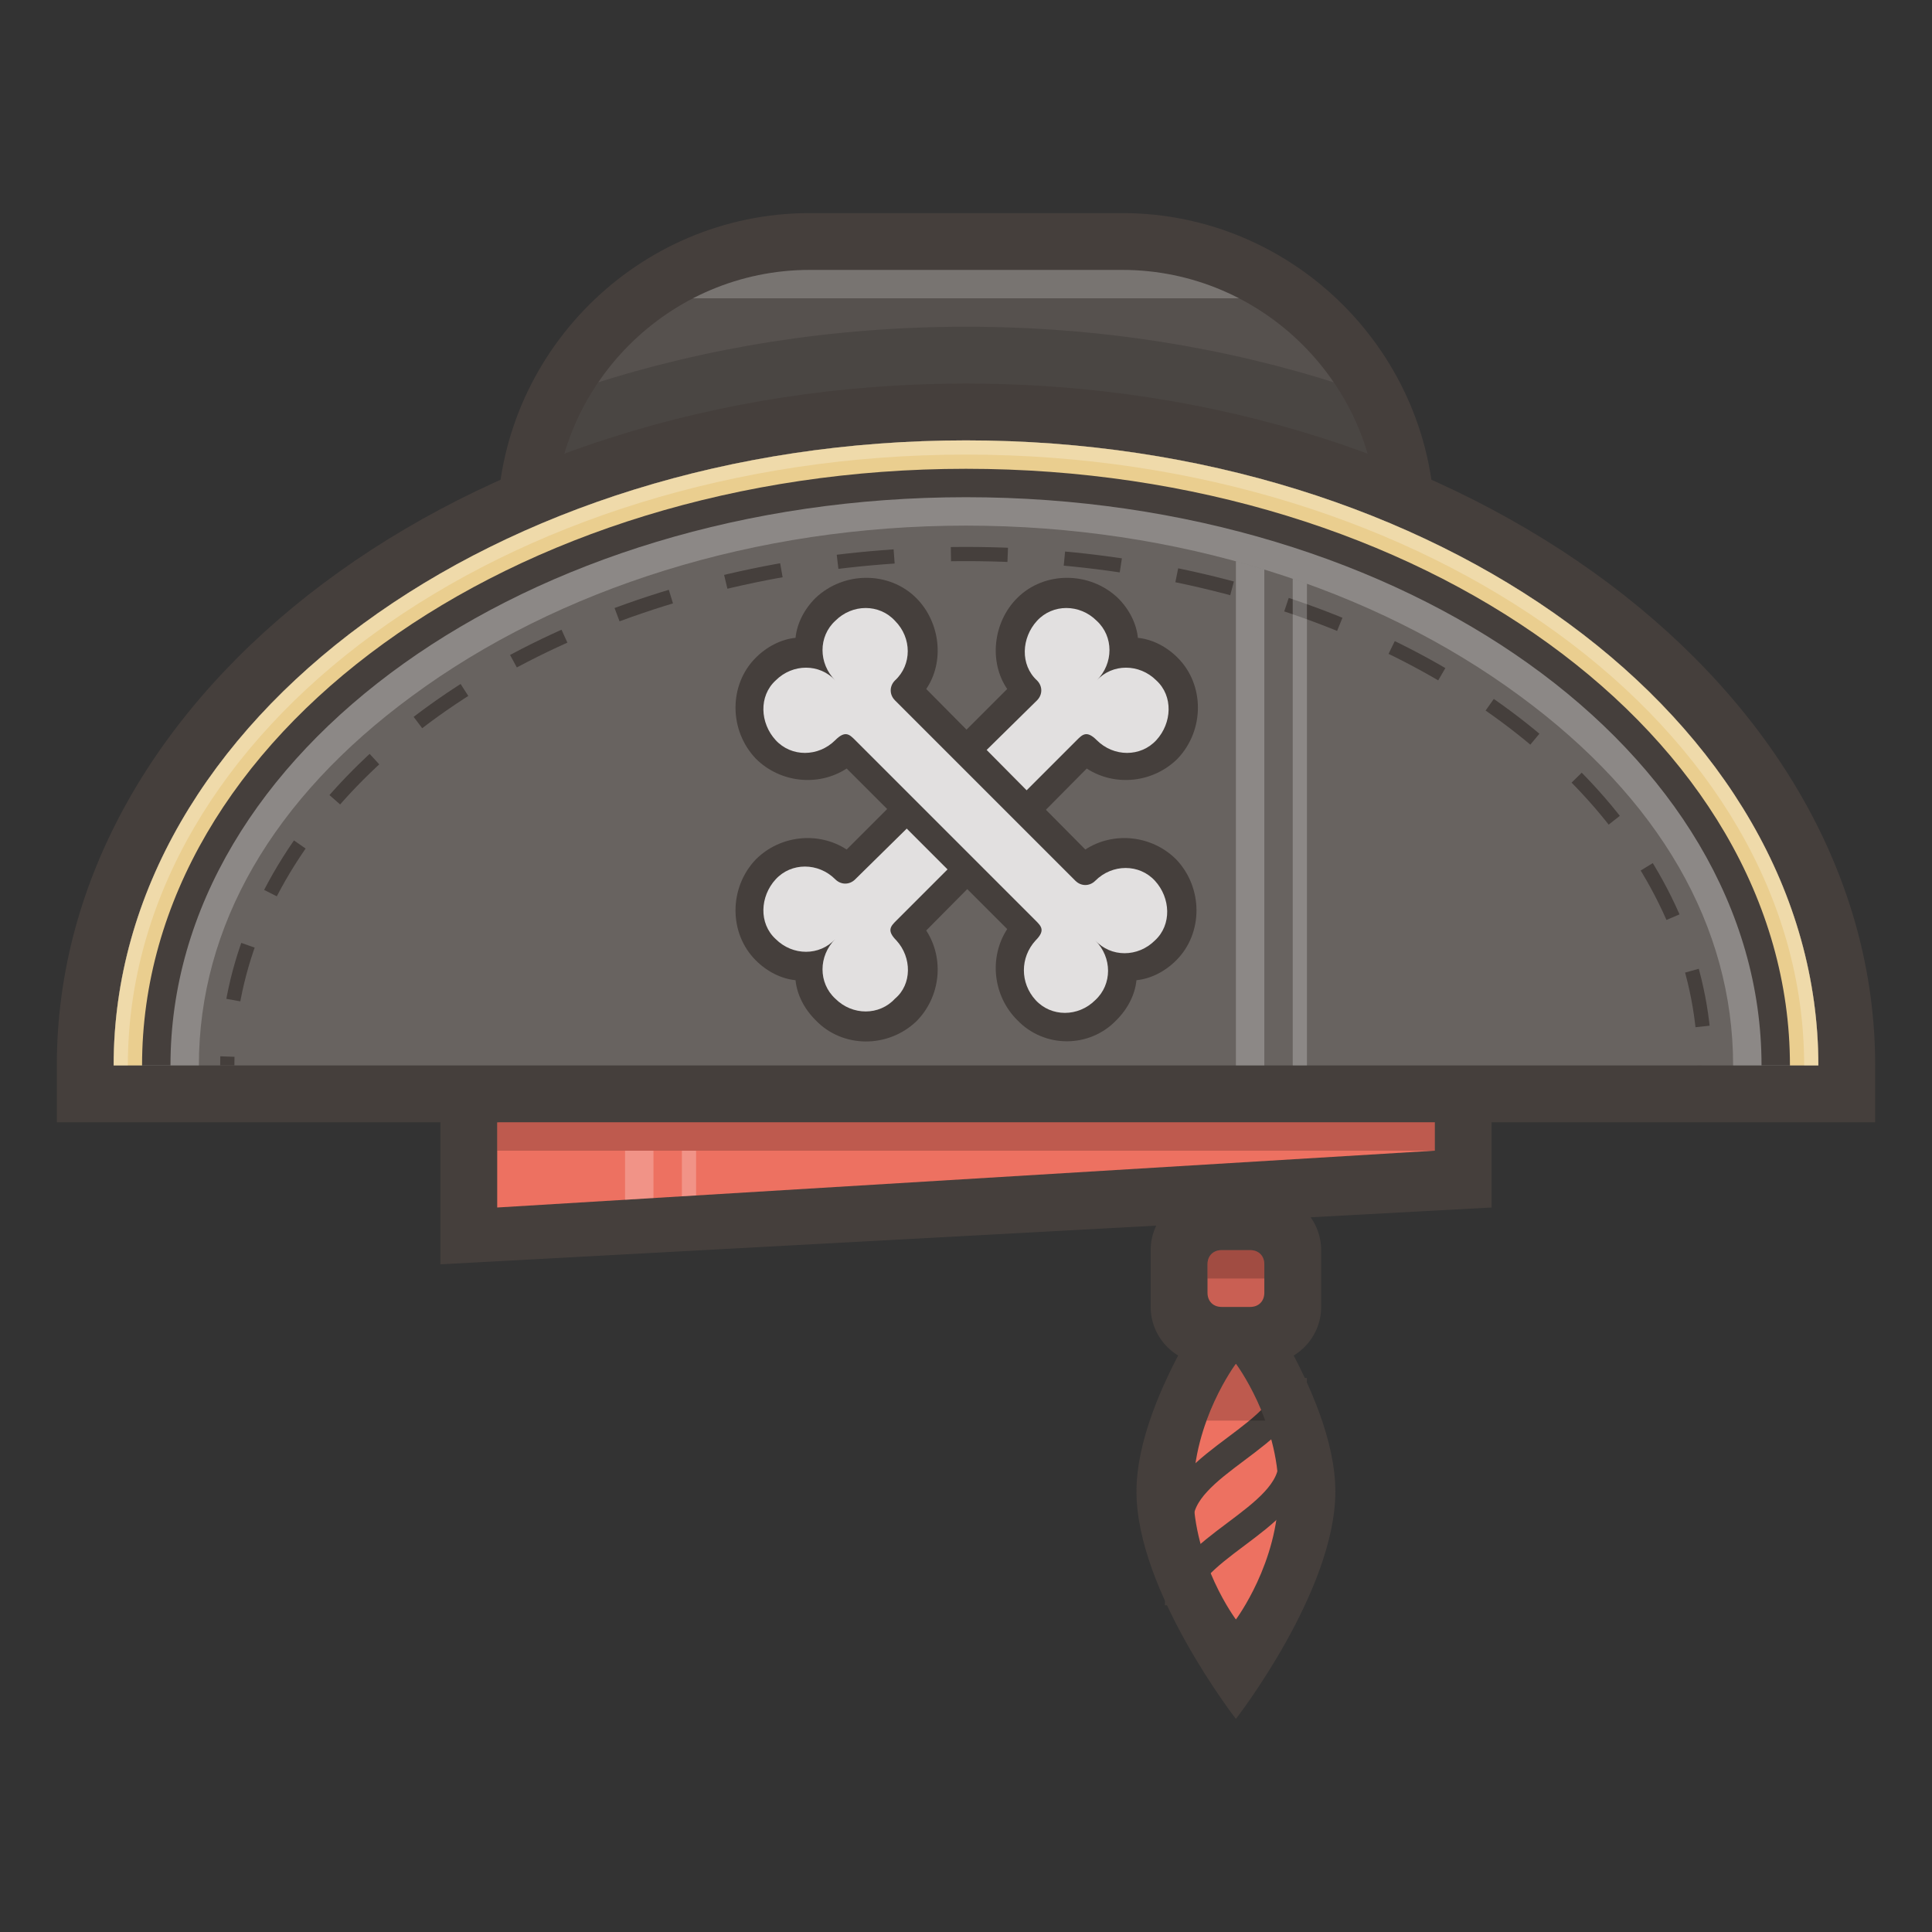 <?xml version="1.0" ?><svg height="136px" id="icons__x28_128_x__x_128_x29_" style="enable-background:new 0 0 136 136;" version="1.1" viewBox="0 0 136 136" width="136px" xml:space="preserve" xmlns="http://www.w3.org/2000/svg" xmlns:xlink="http://www.w3.org/1999/xlink"><rect x="0" y="0" width="136" height="136" fill="#333333" stroke="none"/><g><defs><rect height="106" id="SVGID_1_" width="128" x="4" y="15"/></defs><clipPath id="SVGID_2_"><use style="overflow:visible;" xlink:href="#SVGID_1_"/></clipPath><g style="clip-path:url(#SVGID_2_);"><g><g><path d="M87,89c0,0-7,9-7,16s7,16,7,16s7-9,7-16S87,89,87,89z" style="fill:#453F3C;"/><path d="M90,105c0,5-3,9-3,9s-3-4-3-9s3-9,3-9S90,100,90,105z" style="fill:#ED7161;"/><g><path d="M83,107c0-4,8-6,8-10" style="fill:none;stroke:#453F3C;stroke-width:2;stroke-miterlimit:10;"/><path d="M83,113c0-4,8-6,8-10" style="fill:none;stroke:#453F3C;stroke-width:2;stroke-miterlimit:10;"/></g><g><defs><path d="M90,105c0,5-3,9-3,9s-3-4-3-9s3-9,3-9S90,100,90,105z" id="SVGID_3_"/></defs><clipPath id="SVGID_4_"><use style="overflow:visible;" xlink:href="#SVGID_3_"/></clipPath><rect height="5" style="opacity:0.2;clip-path:url(#SVGID_4_);" width="6" x="84" y="95"/></g></g><g><path d="M85,96c-2.2,0-4-1.8-4-4v-4c0-2.2,1.8-4,4-4h4c2.2,0,4,1.8,4,4v4c0,2.2-1.8,4-4,4H85z" style="fill:#453F3C;"/><path d="M89,91c0,0.6-0.4,1-1,1h-2c-0.6,0-1-0.4-1-1v-2c0-0.6,0.4-1,1-1h2c0.6,0,1,0.4,1,1V91z" style="fill:#C95F53;"/><g><defs><path d="M89,91c0,0.6-0.4,1-1,1h-2c-0.6,0-1-0.4-1-1v-2c0-0.6,0.4-1,1-1h2c0.6,0,1,0.4,1,1V91z" id="SVGID_5_"/></defs><clipPath id="SVGID_6_"><use style="overflow:visible;" xlink:href="#SVGID_5_"/></clipPath><rect height="3" style="opacity:0.2;clip-path:url(#SVGID_6_);" width="6" x="84" y="87"/></g></g></g><g><polygon points="105,85 105,71 31,75 31,89    " style="fill:#453F3C;"/><polygon points="35,85 101,81 101,75 35,79    " style="fill:#ED7161;"/><g><defs><polygon id="SVGID_7_" points="35,85 101,81 101,75 35,79      "/></defs><clipPath id="SVGID_8_"><use style="overflow:visible;" xlink:href="#SVGID_7_"/></clipPath><rect height="3" style="opacity:0.2;clip-path:url(#SVGID_8_);" width="66" x="35" y="78"/><g style="mix-blend-mode:overlay;clip-path:url(#SVGID_8_);"><rect height="6" style="opacity:0.24;fill:#FFFFFF;" width="2" x="44" y="81"/><rect height="6" style="opacity:0.24;fill:#FFFFFF;" width="1" x="48" y="81"/></g></g></g><g><path d="M57,71c-12.1,0-22-9.9-22-22V37c0-12.1,9.9-22,22-22h22c12.1,0,22,9.9,22,22v12     c0,12.1-9.9,22-22,22H57z" style="fill:#453F3C;"/><path d="M79,67H57c-9.9,0-18-8.1-18-18V37c0-9.9,8.1-18,18-18h22c9.9,0,18,8.1,18,18v12     C97,58.9,88.9,67,79,67z" style="fill:#56514E;"/><g><defs><path d="M79,67H57c-9.9,0-18-8.1-18-18V37c0-9.9,8.1-18,18-18h22c9.9,0,18,8.1,18,18v12C97,58.9,88.9,67,79,67z" id="SVGID_9_"/></defs><clipPath id="SVGID_10_"><use style="overflow:visible;" xlink:href="#SVGID_9_"/></clipPath><path d="M0,83v-8c0-28.7,30.5-52,68-52s68,23.3,68,52v8H0z" style="opacity:0.14;clip-path:url(#SVGID_10_);"/><rect height="3" style="mix-blend-mode:overlay;opacity:0.2;clip-path:url(#SVGID_10_);fill:#FFFFFF;" width="40" x="48" y="18"/></g></g><g><path d="M4,79v-4c0-26.5,28.7-48,64-48s64,21.5,64,48v4H4z" style="fill:#453F3C;"/><path d="M8,75c0-24.3,26.9-44,60-44s60,19.7,60,44H8z" style="fill:#686360;"/><g><defs><path d="M8,75c0-24.3,26.9-44,60-44s60,19.7,60,44H8z" id="SVGID_11_"/></defs><clipPath id="SVGID_12_"><use style="overflow:visible;" xlink:href="#SVGID_11_"/></clipPath><ellipse cx="68" cy="75" rx="52" ry="36" style="clip-path:url(#SVGID_12_);fill:none;stroke:#453F3C;stroke-miterlimit:10;stroke-dasharray:4;"/></g><path d="M29,49c10.3-7.6,24.2-12,39-12s28.7,4.4,39,12c9.8,7.2,15,16.2,15,26h6     c0-24.3-26.9-44-60-44S8,50.7,8,75h6C14,65.2,19.2,56.2,29,49z" style="mix-blend-mode:overlay;opacity:0.24;fill:#FFFFFF;"/><g><path d="M68,35c30.9,0,56,17.9,56,40h4c0-24.3-26.9-44-60-44S8,50.7,8,75h4C12,52.9,37.1,35,68,35z" style="fill:#453F3C;"/><path d="M68,33c32,0,58,18.8,58,42h2c0-24.3-26.9-44-60-44S8,50.7,8,75h2C10,51.8,36,33,68,33z" style="fill:#EACE8F;"/></g><path d="M68,32c32.5,0,59,19.3,59,43h1c0-24.3-26.9-44-60-44S8,50.7,8,75h1     C9,51.3,35.5,32,68,32z" style="mix-blend-mode:overlay;opacity:0.24;fill:#FFFFFF;"/><g><g><path d="M57.4,71.8c-0.8-0.8-1.3-1.8-1.4-2.8c-1-0.1-2-0.6-2.8-1.4c-1.9-1.9-1.9-5.1,0-7.1       c1.7-1.7,4.4-2,6.4-0.7l11.3-11.3c-1.3-1.9-1-4.7,0.7-6.4c1.9-1.9,5.1-1.9,7.1,0c0.8,0.8,1.3,1.8,1.4,2.8c1,0.1,2,0.6,2.8,1.4       c1.9,1.9,1.9,5.1,0,7.1c-1.7,1.7-4.4,2-6.4,0.7L65.2,65.5c1.3,2,1,4.7-0.7,6.4C62.5,73.8,59.3,73.8,57.4,71.8z" style="fill:#453F3C;"/><path d="M63.1,66.2c-0.7-0.7-0.4-1,0-1.4l12.7-12.7c0.4-0.4,0.7-0.7,1.4,0c1.2,1.2,3.1,1.2,4.2,0       s1.2-3.1,0-4.2c-1.2-1.2-3.1-1.2-4.2,0c1.2-1.2,1.2-3.1,0-4.2c-1.2-1.2-3.1-1.2-4.2,0s-1.2,3.1,0,4.2c0.4,0.4,0.4,1,0,1.4       L60.2,61.9c-0.4,0.4-1,0.4-1.4,0c-1.2-1.2-3.1-1.2-4.2,0s-1.2,3.1,0,4.2c1.2,1.2,3.1,1.2,4.2,0c-1.2,1.2-1.2,3.1,0,4.2       c1.2,1.2,3.1,1.2,4.2,0C64.2,69.3,64.2,67.4,63.1,66.2z" style="fill:#E2E0E0;"/></g><g><path d="M78.6,71.8c0.8-0.8,1.3-1.8,1.4-2.8c1-0.1,2-0.6,2.8-1.4c1.9-1.9,1.9-5.1,0-7.1       c-1.7-1.7-4.4-2-6.4-0.7L65.2,48.5c1.3-1.9,1-4.7-0.7-6.4c-1.9-1.9-5.1-1.9-7.1,0c-0.8,0.8-1.3,1.8-1.4,2.8       c-1,0.1-2,0.6-2.8,1.4c-1.9,1.9-1.9,5.1,0,7.1c1.7,1.7,4.4,2,6.4,0.7l11.3,11.3c-1.3,2-1,4.7,0.7,6.4       C73.5,73.8,76.7,73.8,78.6,71.8z" style="fill:#453F3C;"/><path d="M72.9,66.2c0.7-0.7,0.4-1,0-1.4L60.2,52.1c-0.4-0.4-0.7-0.7-1.4,0c-1.2,1.2-3.1,1.2-4.2,0       s-1.2-3.1,0-4.2c1.2-1.2,3.1-1.2,4.2,0c-1.2-1.2-1.2-3.1,0-4.2c1.2-1.2,3.1-1.2,4.2,0c1.2,1.2,1.2,3.1,0,4.2       c-0.4,0.4-0.4,1,0,1.4l12.7,12.7c0.4,0.4,1,0.4,1.4,0c1.2-1.2,3.1-1.2,4.2,0s1.2,3.1,0,4.2c-1.2,1.2-3.1,1.2-4.2,0       c1.2,1.2,1.2,3.1,0,4.2c-1.2,1.2-3.1,1.2-4.2,0S71.8,67.4,72.9,66.2z" style="fill:#E2E0E0;"/></g></g><g><defs><path d="M14,75c0-9.8,5.2-18.8,15-26c10.3-7.6,24.2-12,39-12s28.7,4.4,39,12c9.8,7.2,15,16.2,15,26H14z" id="SVGID_13_"/></defs><clipPath id="SVGID_14_"><use style="overflow:visible;" xlink:href="#SVGID_13_"/></clipPath><g style="mix-blend-mode:overlay;clip-path:url(#SVGID_14_);"><rect height="38" style="opacity:0.24;fill:#FFFFFF;" width="2" x="87" y="37"/><rect height="38" style="opacity:0.24;fill:#FFFFFF;" width="1" x="91" y="37"/></g></g></g></g></g></svg>